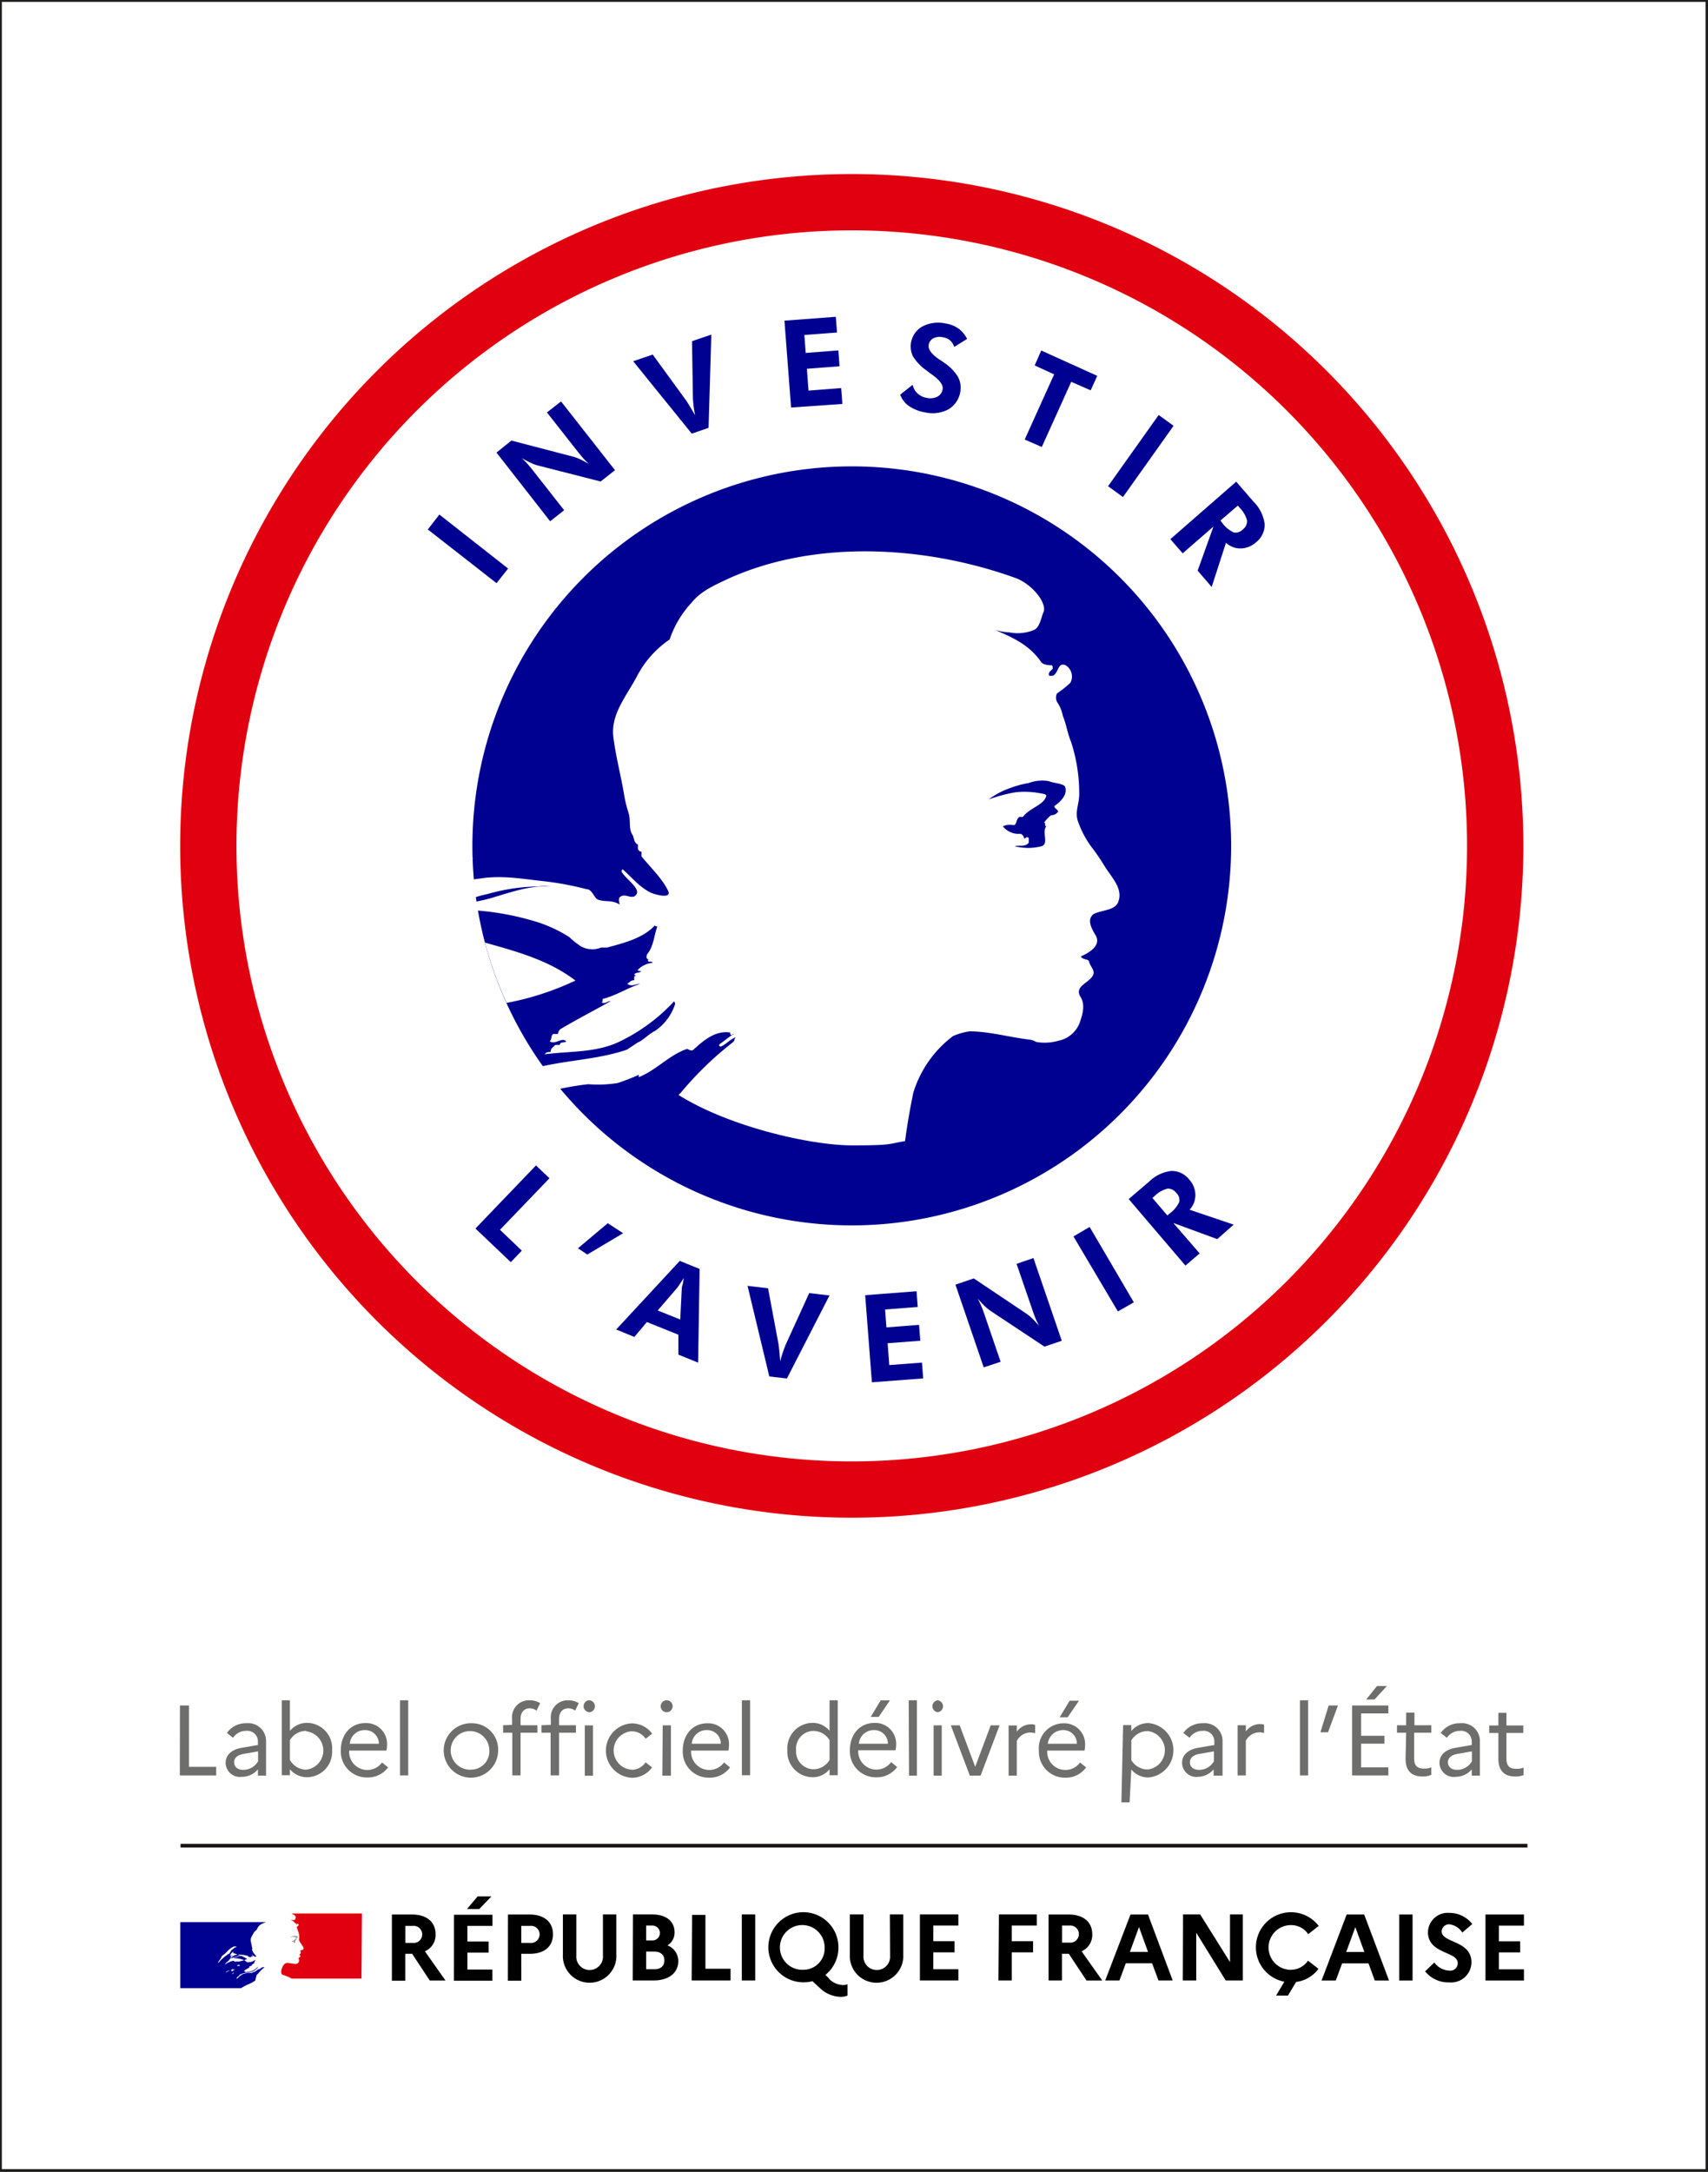 <svg id="Calque_1" data-name="Calque 1" xmlns="http://www.w3.org/2000/svg" viewBox="0 0 229.12 291.23"><rect x="0" y="0" width="229.12" height="291.23" fill="#808080" stroke="none"/><defs><style>.cls-1,.cls-8{fill:#fff;}.cls-1{stroke:#1d1d1b;}.cls-1,.cls-6{stroke-width:0.5px;}.cls-2,.cls-9{fill:#000091;}.cls-3,.cls-7{fill:#e1000f;}.cls-4{fill:#9d9e9b;}.cls-5{fill:#6e6e6d;}.cls-6{fill:none;stroke:#181716;}.cls-7,.cls-8,.cls-9{fill-rule:evenodd;}</style></defs><rect class="cls-1" width="229.04" height="291.12"/><path class="cls-2" d="M31.33,262.94s.05,0,.06,0h-.13s0,0,0,0l-.27.07c-.11,0-.21.12-.35.15s-.33.22-.53.28c0,0,0,0,0,0s.08-.07.12-.12,0,0,0,0a2.91,2.91,0,0,1,.49-.44v-.05c.05-.06.13-.1.16-.18a.32.32,0,0,1,.17-.15s0,0,0-.05-.13,0-.2,0a.27.27,0,0,1,.1-.06l0,0s0-.07.08-.08.15,0,.2-.07c-.12,0-.25,0-.37,0a.93.93,0,0,1,.42-.51s.05,0,.05,0a.17.17,0,0,1-.13.17,1.47,1.47,0,0,1,.4.1s-.05,0-.07,0,.19,0,.27.09-.1,0-.15,0a4.31,4.31,0,0,1,1.51.6,4.71,4.71,0,0,1-1.16.35h-.13s0,0,0,0a.25.25,0,0,0-.17,0c-.06,0-.16.05-.21,0M31,264.1h0l-.19.12-.22.11h0a.76.76,0,0,0-.17.13l0,0h0l0,0h0l0,0,0,0s0,0,0,0h0l0,0h-.05l-.06.05-.1.11h0v0h0l0,0h0l.05-.06h0l0,0,0,0v0a.18.18,0,0,0,.05-.07h0a.05.05,0,0,0,0,0l0,0h0s0,0,0,0h0v0h0v0h0a.36.36,0,0,1,.07-.1h0s0,0-.06.05-.06,0,0,0l0,0h0a.3.3,0,0,1,.08-.08l.05,0h0s0,0,0,0h0c.16-.16.43-.15.64-.25s.18,0,.27,0a.27.27,0,0,1,.15,0c-.15.08-.29.18-.43.26m.3.14a.1.1,0,0,1,0,.05s0,0,0,0a.38.38,0,0,1-.12.09h0l-.06.06s-.11,0-.08,0l.12-.12a.46.46,0,0,0,.07-.07l0,0s.11,0,.09,0m-.77-2.51s0,0-.06.07a.13.13,0,0,1-.06.07s0,0,0,0a.21.21,0,0,1,.14-.15s0,0,0,0m-1.39,1.11a.07.07,0,0,1,0,0,4.28,4.28,0,0,0,.53-.85,2.6,2.6,0,0,0,.58-.47,3.27,3.27,0,0,1,.93-.74.67.67,0,0,1,.44,0c0,.07-.14.05-.2.1s0,0-.05,0a.07.07,0,0,0,0,0c-.17.19-.4.27-.53.49s-.17.39-.39.44,0-.05,0,0a5.48,5.48,0,0,0-1.29,1.16m2.56.37s-.1,0-.08,0,.13-.08.2-.12.08-.05.11,0,.09,0,.12.07-.23.05-.35.1m2.57,1.2.29-.3h0a4.31,4.31,0,0,1,.56-.57l.18-.15s0-.05,0-.07-.13.1-.22.14a0,0,0,0,1,0,0l.18-.13h0s0,0,0,0c-.22,0-.38.11-.54.25s-.06,0-.08,0c-.25.09-.44.3-.69.4v0c-.1,0-.2.09-.3.12a2,2,0,0,1-.42,0c-.2,0-.4.07-.61.11h0a1.75,1.75,0,0,0-.32.12h0l0,0a.58.58,0,0,1-.12.1,1.37,1.37,0,0,0-.27.22h0l-.27.25h-.05v0l0-.07a.22.22,0,0,0,.05-.08l.07-.1s0,0,0,0h0a1.46,1.46,0,0,1,.28-.21h0s0,0,0,0l0,0v0h0l-.07.05s-.08.11-.14.11h0v0h0v0l0,0v0l0,0s0,0,0,0a.35.35,0,0,1,.11-.1h0a1.18,1.18,0,0,1,.19-.11l0,0a1,1,0,0,0-.27.13h0a0,0,0,0,1,0,0v0s.06,0,.1-.08,0,0,0,0c.54-.42,1.27-.32,1.89-.54l.15-.1c.09,0,.15-.12.25-.17a.73.73,0,0,0,.29-.38.07.07,0,0,0,0,0,2.59,2.59,0,0,1-.73.56,3.29,3.29,0,0,1-1.11.2.08.08,0,0,1,.08,0c0-.06,0-.07.07-.11h0s0,0,0,0l.06,0c0-.06-.15.05-.23,0s0-.08,0-.1h.06s0-.06,0-.06l.72-.41s-.09.06-.14,0,0-.05,0-.05.33-.15.52-.22c-.07,0-.12.05-.19,0s0-.05.1-.05v-.05h0l0,0s.07,0,.1-.05,0,0,0,0a.35.35,0,0,1,.22-.1s-.07,0-.07,0,0,0,0,0h0s0-.05,0-.06a1.19,1.19,0,0,0,.15-.41h0a1.39,1.39,0,0,1-.68.32H33.4a.34.34,0,0,1-.28,0,2.09,2.09,0,0,1-.17-.14,2,2,0,0,0-.42-.2,3.73,3.73,0,0,0-1.29-.18,3.06,3.06,0,0,1,.59-.17,2.79,2.79,0,0,1,.85-.17.86.86,0,0,0-.16,0,3,3,0,0,0-.72.1l-.49.14c-.1,0-.15.13-.27.12v-.06a.94.94,0,0,1,.64-.41,3.33,3.33,0,0,1,.89,0,5,5,0,0,1,.63.12c.09,0,.1.13.17.15s.2,0,.3.07a.41.41,0,0,1,0-.11c.07-.06.15,0,.22,0s-.12-.24-.18-.35a.1.1,0,0,1,0,0,2.25,2.25,0,0,0,.41.34c.08,0,.28.08.25,0a2.6,2.6,0,0,0-.39-.5v-.07s0,0-.05,0v-.07c-.07,0,0-.1-.08-.15s0-.2,0-.3a1.53,1.53,0,0,1-.07-.29c-.05-.28-.12-.53-.15-.8s.18-.57.33-.86a1.4,1.4,0,0,1,.47-.53,1.58,1.58,0,0,1,.32-.54,1.47,1.47,0,0,1,.52-.33,3.15,3.15,0,0,1,.44-.17H24.18v8.86h8.14a7.68,7.68,0,0,1,1.08-.56,4.15,4.15,0,0,0,.85-.48"/><path class="cls-3" d="M48.55,256.59H39l.09,0,.24.13a.75.75,0,0,1,.32.27c0,.05.08.15,0,.21s0,.22-.14.25a.52.52,0,0,1-.35,0,.79.79,0,0,1-.2,0,1.37,1.37,0,0,1,.66.46s.08.05.15.05,0,0,0,.05-.06.05-.05.1h.05c.09,0,.07-.2.19-.15a.2.2,0,0,1,.07.25,1.57,1.57,0,0,1-.21.17.21.21,0,0,0,0,.11.64.64,0,0,1,.09.21c0,.11.06.24.12.36a2.45,2.45,0,0,1,.11.76c0,.13-.07.25,0,.38a1.06,1.06,0,0,0,.18.35,2.11,2.11,0,0,1,.18.27c.1.17.29.34.2.54s-.23.1-.35.17,0,.21,0,.3-.1.25-.22.3.1,0,.12.06.1.14,0,.22-.27.15-.17.3a.44.44,0,0,1,0,.37.41.41,0,0,1-.3.26.69.69,0,0,1-.32,0,.29.29,0,0,0-.1,0,6.21,6.21,0,0,0-.85-.12l-.24.07a1.12,1.12,0,0,0-.2.18h0l0,0,0,0h0a1.43,1.43,0,0,0-.14.2h0l0,0a2,2,0,0,0-.12.31,1,1,0,0,0,0,.79s.56.19.93.35l.39.2h9.36Z"/><path class="cls-4" d="M39.59,259.82c.06,0,.16,0,.16.05s-.23.17-.33.3h-.05s0,.12-.09.12a.2.2,0,0,0-.15,0,.33.33,0,0,0,.25.1.07.07,0,0,1,0,.07.06.06,0,0,0,0,0s0,0,0,0v.06c0,.07-.13,0-.2,0a.86.86,0,0,0,.39,0c.1,0,0-.2.06-.28s0-.05,0-.05.07-.09.1-.1a.14.14,0,0,0,.1-.05s-.07-.05-.05-.09.19-.16.15-.26-.15-.06-.23-.09a.58.58,0,0,0-.29,0,1.17,1.17,0,0,0-.25.07,1.2,1.2,0,0,0-.32.16c.12-.05.24-.06.37-.1a1.41,1.41,0,0,1,.29,0"/><path d="M199.27,265.58h5.16v-1.5h-3.36v-2.27h2.85v-1.49h-2.85v-2.1h3.36v-1.49h-5.16Zm-8.1-1.23a4,4,0,0,0,3.27,1.48,2.72,2.72,0,0,0,2.95-2.67c0-3-4-2.58-4-4.18a1,1,0,0,1,1-.94,2.38,2.38,0,0,1,1.77,1.11L197.5,258a3.92,3.92,0,0,0-3.09-1.49,2.66,2.66,0,0,0-2.86,2.56c0,3,4,2.56,4,4.18a1,1,0,0,1-1.14,1,2.56,2.56,0,0,1-2-1.09Zm-3.47,1.23h1.79v-8.85H187.7Zm-7.11-3.83,1.22-3.33,1.21,3.33Zm-3.31,3.83h1.91l.85-2.3h3.54l.84,2.3h1.91L183,256.73h-2.35Zm-4.11-1.43a3,3,0,0,1,0-6,2.77,2.77,0,0,1,2.32,1.21l1.41-1.1a4.7,4.7,0,1,0-4.61,7.48l-1.11,1.86h1.59l1.1-1.83a4.39,4.39,0,0,0,3-1.76l-1.41-1.09a2.78,2.78,0,0,1-2.32,1.22m-14.47,1.43h1.8v-6.4l3.95,6.4h2.3v-8.85H165v6.39l-4-6.39h-2.3Zm-7.1-3.83,1.22-3.33,1.21,3.33Zm-3.31,3.83h1.91l.85-2.3h3.53l.85,2.3h1.91L154,256.73h-2.35Zm-4.79-7.36a1.15,1.15,0,1,1,0,2.29h-1v-2.29Zm-2.81,7.36h1.8V262h.92l2.37,3.58h2.11l-2.77-3.92a2.38,2.38,0,0,0,1.43-2.29c0-1.64-1.2-2.64-3.15-2.64h-2.71Zm-6.73,0h1.79v-3.77h2.86v-1.49h-2.86v-2.1h3.36v-1.49H134Zm-10.53,0h5.16v-1.5h-3.36v-2.27h2.85v-1.49h-2.85v-2.1h3.36v-1.49h-5.16Zm-4-3.32a1.79,1.79,0,1,1-3.57,0v-5.53H114v5.38a3.59,3.59,0,1,0,7.17,0v-5.38h-1.8Zm-11.62,1.89a3,3,0,1,1,2.84-3,2.85,2.85,0,0,1-2.84,3m3.47,1.2-.53-.51a4.68,4.68,0,0,0,1.75-3.69,4.7,4.7,0,1,0-4.69,4.68,4.72,4.72,0,0,0,1.21-.15l1,.93a4.17,4.17,0,0,0,2.77,1.17,2.38,2.38,0,0,0,.93-.17v-1.52a1.74,1.74,0,0,1-.63.11,2.76,2.76,0,0,1-1.86-.85m-11.69.23h1.8v-8.85h-1.8Zm-6.73,0H98V264H94.63v-7.22H92.84Zm-5-3.87c.83,0,1.34.43,1.34,1.19s-.51,1.18-1.34,1.18h-1.1v-2.37Zm-.26-3.49a1,1,0,1,1,0,2h-.84v-2Zm-2.64,7.36H87.7c2,0,3.29-1,3.29-2.61a2.24,2.24,0,0,0-1.45-2.09,2,2,0,0,0,.95-1.75c0-1.49-1.13-2.4-3-2.4H84.91Zm-4-3.32a1.79,1.79,0,1,1-3.57,0v-5.53h-1.8v5.38a3.59,3.59,0,1,0,7.17,0v-5.38h-1.8Zm-9.75-4a1.15,1.15,0,1,1,0,2.29h-1.2v-2.29Zm-3,7.36h1.8V262h1.12c2,0,3.13-1,3.13-2.63s-1.18-2.64-3.13-2.64H68.14Zm-7.24,0h5.16v-1.5H62.7v-2.27h2.85v-1.49H62.7v-2.1h3.36v-1.49H60.9ZM64.28,256l1.64-1.7H64.07L62.64,256Zm-8.9,2.25a1.15,1.15,0,1,1,0,2.29h-1v-2.29Zm-2.81,7.36h1.8V262h.92l2.36,3.58h2.11L57,261.66a2.36,2.36,0,0,0,1.43-2.29c0-1.64-1.2-2.64-3.14-2.64H52.57Z"/><path class="cls-5" d="M201,235.82c0,1.64.81,2.4,2.26,2.4a2.75,2.75,0,0,0,1.12-.19v-1a2.47,2.47,0,0,1-1,.16c-.78,0-1.3-.29-1.3-1.35v-3.46h2.26v-1h-2.26v-1.69H201v1.69h-1.23v1H201Zm-6.77.52c0-.58.4-1,1.29-1.15l1.93-.34v1.33a2.28,2.28,0,0,1-2,1.15c-.76,0-1.21-.42-1.21-1m1,1.93a2.76,2.76,0,0,0,2.19-1v.84h1.09v-4.53a2.39,2.39,0,0,0-2.63-2.49,3.08,3.08,0,0,0-2.62,1.3l.82.65a2.1,2.1,0,0,1,1.76-.93,1.42,1.42,0,0,1,1.58,1.47V234l-2.2.38c-1.38.24-2.13,1-2.13,2a1.91,1.91,0,0,0,2.14,1.89m-6.69-2.45c0,1.64.81,2.4,2.26,2.4A2.78,2.78,0,0,0,192,238v-1a2.47,2.47,0,0,1-1,.16c-.78,0-1.3-.29-1.3-1.35v-3.46H192v-1h-2.26v-1.69h-1.11v1.69h-1.23v1h1.23Zm-7.17,2.26h4.86V237h-3.65v-3.18h3.13v-1.06h-3.13v-3h3.65V228.7h-4.86Zm3-10.18,1.66-1.81h-1.32l-1.46,1.81Zm-6.23,4.39,1.33-3.59h-1.25l-1.1,3.59Zm-3.77,5.79h1.1V228h-1.1Zm-8.36,0h1.1v-4.64a2.06,2.06,0,0,1,2.45-1.05v-1.12a1.82,1.82,0,0,0-.55-.08,2.35,2.35,0,0,0-1.9,1v-.84h-1.1Zm-6.4-1.74c0-.58.4-1,1.29-1.15l1.93-.34v1.33a2.27,2.27,0,0,1-2,1.15c-.77,0-1.22-.42-1.22-1m1,1.93a2.74,2.74,0,0,0,2.18-1v.84H164v-4.53a2.39,2.39,0,0,0-2.64-2.49,3.09,3.09,0,0,0-2.62,1.3l.83.65a2.09,2.09,0,0,1,1.75-.93,1.42,1.42,0,0,1,1.58,1.47V234l-2.2.38c-1.38.24-2.13,1-2.13,2a1.92,1.92,0,0,0,2.15,1.89m-6.77-6.14a2.59,2.59,0,0,1,0,5.15,2.54,2.54,0,0,1-2.19-1.26v-2.63a2.53,2.53,0,0,1,2.19-1.26m-3.52,9.56h1.1l.23-4.41a2.93,2.93,0,0,0,2.32,1.07,3.66,3.66,0,0,0,0-7.29,2.93,2.93,0,0,0-2.32,1.07v-.8h-1.1ZM142.64,232a1.8,1.8,0,0,1,1.82,1.83h-3.9a2.05,2.05,0,0,1,2.08-1.83M145.7,237l-.81-.66a2.44,2.44,0,0,1-4.41-1.59h5a3.7,3.7,0,0,0,.08-.73,2.79,2.79,0,0,0-2.92-2.93,3.33,3.33,0,0,0-3.28,3.64,3.49,3.49,0,0,0,3.55,3.65A3.33,3.33,0,0,0,145.7,237m-2.48-6.72,1.52-2.22h-1.25l-1.34,2.22Zm-7.92,7.83h1.1v-4.64a2,2,0,0,1,1.81-1.14,2.13,2.13,0,0,1,.65.09v-1.12a1.89,1.89,0,0,0-.56-.08,2.35,2.35,0,0,0-1.9,1v-.84h-1.1Zm-7.75-6.75,2.55,6.75h1.44l2.55-6.75H132.9l-2.08,5.56-2.08-5.56Zm-2.31,6.75h1.09v-6.75h-1.09Zm.55-8.51a.8.8,0,0,0,0-1.59.8.8,0,0,0,0,1.59m-3.85,8.51H123V228h-1.1ZM117.29,232a1.82,1.82,0,0,1,1.82,1.83h-3.9a2,2,0,0,1,2.08-1.83m3.06,4.95-.81-.66a2.44,2.44,0,0,1-4.41-1.59h5a3.7,3.7,0,0,0,.08-.73,2.79,2.79,0,0,0-2.92-2.93c-2,0-3.28,1.59-3.28,3.64a3.48,3.48,0,0,0,3.55,3.65,3.36,3.36,0,0,0,2.79-1.38m-2.48-6.72,1.51-2.22h-1.24l-1.34,2.22Zm-11.08,4.45a2.37,2.37,0,0,1,2.31-2.57,2.51,2.51,0,0,1,2.18,1.25V236a2.52,2.52,0,0,1-2.18,1.25,2.38,2.38,0,0,1-2.31-2.58m-1.17,0a3.42,3.42,0,0,0,3.35,3.65,2.91,2.91,0,0,0,2.31-1.07v.8h1.1V228h-1.1v4.1a2.91,2.91,0,0,0-2.31-1.07,3.41,3.41,0,0,0-3.35,3.64m-6.1,3.38h1.1V228h-1.1ZM94.87,232a1.81,1.81,0,0,1,1.82,1.83h-3.9A2,2,0,0,1,94.87,232M97.93,237l-.81-.66a2.44,2.44,0,0,1-4.41-1.59h5a3.7,3.7,0,0,0,.08-.73,2.79,2.79,0,0,0-2.92-2.93c-2,0-3.28,1.59-3.28,3.64a3.48,3.48,0,0,0,3.55,3.65A3.33,3.33,0,0,0,97.93,237m-9.08,1.11H90v-6.75h-1.1Zm.56-8.51a.8.8,0,1,0-.78-.8.79.79,0,0,0,.78.8m-4.67,7.71a2.58,2.58,0,0,1,0-5.15,2.22,2.22,0,0,1,1.87,1l.87-.68a3.34,3.34,0,0,0-2.74-1.38,3.65,3.65,0,0,0,0,7.29A3.29,3.29,0,0,0,87.47,237l-.87-.68a2.22,2.22,0,0,1-1.86,1m-6.29.8h1.09v-6.75H78.45Zm.55-8.51A.8.8,0,0,0,79,228a.8.8,0,0,0,0,1.59m-6.37,1.76v1h1.23v5.72H75v-5.72h2.26v-1H75v-.86c0-.89.49-1.41,1.23-1.41a1.48,1.48,0,0,1,.92.31l.49-1a2.73,2.73,0,0,0-1.44-.39,2.27,2.27,0,0,0-2.31,2.47v.83Zm-5.14,0v1h1.23v5.72h1.11v-5.72h2.26v-1H69.83v-.86c0-.89.49-1.41,1.23-1.41a1.43,1.43,0,0,1,.91.31l.49-1A2.72,2.72,0,0,0,71,228a2.27,2.27,0,0,0-2.31,2.47v.83Zm-4.2,5.95a2.59,2.59,0,1,1,2.35-2.58,2.45,2.45,0,0,1-2.35,2.58m0-6.22a3.65,3.65,0,1,0,3.53,3.64,3.51,3.51,0,0,0-3.53-3.64m-9.63,7h1.1V228h-1.1ZM49,232a1.82,1.82,0,0,1,1.82,1.83h-3.9A2,2,0,0,1,49,232M52.06,237l-.81-.66a2.44,2.44,0,0,1-4.41-1.59h5a3.7,3.7,0,0,0,.08-.73A2.79,2.79,0,0,0,49,231.06c-2,0-3.28,1.59-3.28,3.64a3.48,3.48,0,0,0,3.55,3.65A3.36,3.36,0,0,0,52.06,237m-11-4.84a2.59,2.59,0,0,1,0,5.15A2.55,2.55,0,0,1,38.89,236v-2.65a2.53,2.53,0,0,1,2.19-1.25m3.47,2.57a3.4,3.4,0,0,0-3.34-3.64,3,3,0,0,0-2.32,1.07V228H37.8v10.05h1.09v-.8a3,3,0,0,0,2.32,1.07,3.41,3.41,0,0,0,3.34-3.65M31.4,236.34c0-.58.4-1,1.29-1.15l1.93-.34v1.33a2.28,2.28,0,0,1-2,1.15c-.76,0-1.21-.42-1.21-1m1,1.93a2.74,2.74,0,0,0,2.19-1v.84h1.09v-4.53a2.39,2.39,0,0,0-2.63-2.49,3.08,3.08,0,0,0-2.62,1.3l.82.65a2.1,2.1,0,0,1,1.76-.93,1.42,1.42,0,0,1,1.58,1.47V234l-2.2.38c-1.38.24-2.13,1-2.13,2a1.91,1.91,0,0,0,2.14,1.89m-8.29-.19H29v-1.15H25.35V228.7H24.14Z"/><line class="cls-6" x1="24.22" y1="247.5" x2="204.9" y2="247.5"/><path class="cls-7" d="M114.26,23.34a90.09,90.09,0,1,1-90.09,90.09,90.1,90.1,0,0,1,90.09-90.09"/><path class="cls-8" d="M114.26,30.89a82.54,82.54,0,1,1-82.54,82.54,82.54,82.54,0,0,1,82.54-82.54"/><path class="cls-9" d="M114.26,62.54a50.89,50.89,0,1,0,50.89,50.89,50.88,50.88,0,0,0-50.89-50.89"/><path class="cls-8" d="M75,146.08c-.83-1-1.62-2-2.37-3.07,3.77-.86,7.84-1,11.48-2.26l1.41-.94c.79-.32,1.42-1.11,2.37-1.58a6.92,6.92,0,0,0,2.68-3.62.56.56,0,0,0-.16-.32,24.2,24.2,0,0,1-6.93,5.2c-3.31,1.74-6.94,1.42-10.4,1.89.15-.31.47-.31.78-.31,0-.47.32-.64.63-.95H75c.15,0,.15-.31.31-.31.32,0,.79-.16.63-.16-.47-.63-1.42.47-2.2,0,.31-.32.15-.79.47-1h.63a1.13,1.13,0,0,1,.31-.63c2.37-1.41,4.58-2.52,6.78-3.78-.47,0-.79.47-1.26.16.31,0,0-.48.31-.48,1.74-.47,3.16-1.41,4.89-2-.63,0-1.1.47-1.73,0,.31-.16.47-.48.94-.48V131c0-.15.16-.15.32-.15a.55.55,0,0,1-.32-.17c.16-.31.63-.15.95-.46-.16,0-.48,0-.48-.16a3.13,3.13,0,0,1,2-.95c-.15-.31-.63,0-.63-.31,0-.16.16-.16.32-.16h-.32c-.31-.16-.15-.48-.15-.63.94-1.11.94-2.52,1.41-3.78-.15,0-.31,0-.31-.16-1.58,1.73-4.1,2.36-6.46,3h-.79a3.16,3.16,0,0,1-2.68-.16,10.73,10.73,0,0,1-1.57-1.25,18.82,18.82,0,0,0-3.94-1.9,36.73,36.73,0,0,0-8.52-1.67c-.07-.38-.13-.77-.19-1.15.7-.15,1.39-.29,2.09-.49,2.68-.79,5.2-1.73,8-1.58a5.51,5.51,0,0,0-1.57,0,26,26,0,0,0-6.78,1,17.92,17.92,0,0,0-1.85.5c-.11-.79-.2-1.59-.27-2.39a6.78,6.78,0,0,1,1-.16c2.83-.47,5.51,0,8.35.32a40.6,40.6,0,0,1,6,1.1c.79,0,1,1.26,1.58,1.42.94.31,1.88,0,2.83.63,0-.32-.16-.63,0-.94.63-.64,1.42.15,2-.16,1.26-.8-1.1-2.21-1.73-3.31a.57.57,0,0,1,.15-.32c1.26,1.11,2.21,2.36,3.79,3.15.78.32,2.68.79,2.36-.15-.79-1.74-2.36-3.16-3.62-4.73v-.63c-.32,0-.32-.16-.48-.32v-.62c-.63-.32-.47-1-.79-1.42-.47-.8-.15-1.9-.47-2.85a17.21,17.21,0,0,1-.63-2.67c-.47-2.68-1.1-5-1.41-7.57-.32-3,1.73-5.36,3.14-8a13.51,13.51,0,0,1,4.42-5,13.74,13.74,0,0,1,3-5c1.26-1.54,3.14-2.33,4.87-3.15,12-5.43,27-4.32,38.78,0a7.32,7.32,0,0,1,3,2.52c.32.47.79,1.42.48,2-.32.79-.48,2-1.26,2.36a5.78,5.78,0,0,1-3.31.32,7.87,7.87,0,0,1-1.9-.32c2.37,1,4.58,2,6.15,4.26.16.31.79.47,1.42.47.16,0,.16.32.16.47-.32.32-.63.48-.48.94h.48c.79-.31.63-1.88,1.73-1.41a1.77,1.77,0,0,1,.63,2.36A16.49,16.49,0,0,1,141.78,93a1.32,1.32,0,0,0,0,1.1,4.93,4.93,0,0,1,.79,1.89c.47,1.11.63,2.37,1.1,3.47a22.12,22.12,0,0,1,1.1,7.09c0,1.26-.62,2.36-.15,3.63a13.07,13.07,0,0,0,1.73,3.31,25.34,25.34,0,0,1,1.74,2.52c.94,1.58,2.67,3.15,1.89,5-.47,1.11-2.21,1-3.31,1.58-.95.79-.16,2.05.31,2.84.79,1.41-.95,2.36-2,2.83.32.48.95.32,1.1.63.16.79.95,1.27.48,2-.63,1-2.52,1.42-1.58,2.84.63,1.1.23,2.33-.16,3.46a3.87,3.87,0,0,1-2.83,2.37,6.64,6.64,0,0,1-3,.16,2.2,2.2,0,0,0-.94-.32c-2.68-.31-5.36-1.1-8-1.1a8.85,8.85,0,0,0-2.2.63,15,15,0,0,0-5.34,7.62c-.5,2.45-.86,4.6-1.1,6.47-2.31.37-1.58.57-7.11.57s-16.47-2.48-23.28-6.76l.29-.28a45.31,45.31,0,0,1,7.06-6.83c.16-.16.16-.48.32-.63-.79.31-1.26.94-2,1.25-.16,0-.31-.15-.16-.31l1.89-1.42c0,.16-.15.16-.32.16s-.15-.16-.15-.31c-2-.32-3.62,1.1-5,2.36-.32.16-.63-.16-.79-.16-2.37.79-4.1,2.84-6.47,3.78v-.31a29.55,29.55,0,0,1-2.83,1.1,16.59,16.59,0,0,1-3.94.16c-1.25.13-2.5.35-3.75.6m-7.23-11.5a38,38,0,0,0,9.25-3c-3.53-2.71-7.87-3.9-12.13-5.09a50.44,50.44,0,0,0,2.88,8.06M63.23,115.3a1.61,1.61,0,0,0,.22-.23l-.24-.09Zm75.56-9.06c.63.16,1.57.16,1.57.47-.31,1.26-2.2,1.58-3.15,2.84h-.47c-.48.31-.32,1.1-.79,1.1a2.27,2.27,0,0,0-1.42.16,2.73,2.73,0,0,0,2.36,1,.7.7,0,0,1,.48.63.45.45,0,0,0,.31-.17c.16,0,.32,0,.32.17V113c-.47.62-1.26.31-1.89.47a7.15,7.15,0,0,0,3.62,0c1-.31,0-1.89.63-2.68-.31,0,0-.47-.31-.47a5.29,5.29,0,0,1,.94-1,1.12,1.12,0,0,0,.95-.48c0-.31-.63-.47-.47-.78.94-.63,1.73-1.58,1.42-2.52-.16-.48-1.42-.48-2.21-.79A5.19,5.19,0,0,0,138,105a13,13,0,0,0-2.37.63,10.7,10.7,0,0,0-3,1.57,21.68,21.68,0,0,1,3.47-.94,10.45,10.45,0,0,1,2.68,0"/><path class="cls-9" d="M66.61,78.2,57.39,71l1.55-2,9.22,7.24Zm7.19-8.3,1.88-1.48-4.14-5.27c-.32-.41-.6-.74-.83-1a10.05,10.05,0,0,0-.73-.73,13.48,13.48,0,0,0,1.22.64,4.66,4.66,0,0,0,.88.34l8.49,2.17,1.93-1.52-7.24-9.22-1.89,1.48,4.06,5.16c.31.4.59.73.82,1a10.21,10.21,0,0,0,.74.73q-.67-.37-1.2-.63a6.1,6.1,0,0,0-.89-.33l-8.3-2.16-2,1.61Zm19-11.75-7.86-9.71,2.62-.89,4.51,6.19c.08.13.24.37.45.72s.46.77.72,1.23c-.09-.5-.17-.95-.21-1.35s-.07-.72-.08-1l-.12-7.59,2.59-.88-.37,12.5Zm13.32-3.5L105.23,43l6.89-.52.16,2.11-4.38.33.18,2.41,4.38-.34.16,2.13-4.38.33.22,2.93,4.38-.34.16,2.13Zm14.65-1.74,1.66-1.31a2.17,2.17,0,0,0,.65,1.16,2.37,2.37,0,0,0,1.23.59,2.12,2.12,0,0,0,1.44-.16,1.34,1.34,0,0,0,.7-1c.1-.54-.36-1.18-1.38-1.93-.33-.23-.59-.43-.78-.58a6.45,6.45,0,0,1-1.83-1.91,3.07,3.07,0,0,1,1.29-4,4.6,4.6,0,0,1,3.1-.39,4,4,0,0,1,1.74.69,3.74,3.74,0,0,1,1.14,1.38L128,46.52a1.86,1.86,0,0,0-.55-.87,2,2,0,0,0-1-.43,1.84,1.84,0,0,0-1.25.15,1.2,1.2,0,0,0-.62.87c-.11.61.39,1.27,1.48,2a5.82,5.82,0,0,1,.5.34,6.34,6.34,0,0,1,1.91,1.89,3.07,3.07,0,0,1,.36,2,3.36,3.36,0,0,1-1.57,2.4,4.48,4.48,0,0,1-3.15.43,5.44,5.44,0,0,1-2.19-.86,3.18,3.18,0,0,1-1.18-1.57M143.7,51.2l-3.95,8.74-2.29-1,3.95-8.74L138.8,49l.88-2,7.51,3.4-.88,1.94Zm4.94,14,6.79-9.55,2,1.45-6.79,9.55Zm13.9,13.51,1.92-5.93a2.79,2.79,0,0,0,2,.76,3.09,3.09,0,0,0,2-.8,3,3,0,0,0,1.19-2.44,5.14,5.14,0,0,0-1.47-3l-2.35-2.71L157,72.3l1.65,1.9,4.13-3.59-2.12,5.91Zm1.18-8.91,2.33-2,.24.28a3.83,3.83,0,0,1,1,1.73,1.4,1.4,0,0,1-.59,1.2,1.29,1.29,0,0,1-1.19.39,4,4,0,0,1-1.57-1.3Z"/><path class="cls-9" d="M63.78,164.74l8.12-8.46L73.71,158l-6.64,6.91L70,167.71l-1.48,1.54Zm13.75,2.65,4-3.36,2.06,1.34-4.81,2.86Zm13.72,9.55.2-4c0-.12,0-.32.09-.59s.11-.61.2-1c-.2.33-.4.62-.57.87a5.53,5.53,0,0,1-.36.51l-2.58,3Zm-8.59,1.34,8.53-9.2,2.66,1.08-.2,12.56L91,181.65l0-2.67-4.22-1.7-1.69,2Zm20.54,6.3-2.92-12.15,2.75.32,1.41,7.53c0,.15.06.44.1.85s.08.89.13,1.41c.12-.49.25-.93.38-1.3s.25-.69.35-.93l3.15-6.91,2.72.32-5.71,11.13Zm13.76.78-.9-11.68,6.89-.53.16,2.11-4.38.34.18,2.4,4.38-.34.16,2.13-4.38.33.22,2.93,4.39-.33.16,2.12Zm15-2-3.79-11.09,2.46-.84,7.12,4.77a7.08,7.08,0,0,1,.73.61c.28.28.59.61.92,1-.16-.31-.32-.62-.45-.93s-.29-.72-.45-1.2l-2.13-6.2,2.26-.78,3.8,11.09-2.32.79-7.3-4.84a6.15,6.15,0,0,1-.73-.61c-.28-.28-.59-.61-.93-1q.24.45.45.93c.14.31.29.72.46,1.21l2.17,6.34Zm18-7.5L144,165.8l2.17-1.27,5.93,10.11Zm15.53-11.64-5.91-2a2.86,2.86,0,0,0,.77-2,3.09,3.09,0,0,0-.78-2,3,3,0,0,0-2.43-1.2,5.08,5.08,0,0,0-3,1.44l-2.73,2.33,7.61,8.92,1.91-1.63L157.4,164l5.89,2.16Zm-8.9-1.24-2-2.34.29-.25a3.76,3.76,0,0,1,1.74-1,1.39,1.39,0,0,1,1.19.6,1.26,1.26,0,0,1,.38,1.19,4,4,0,0,1-1.31,1.56Z"/></svg>